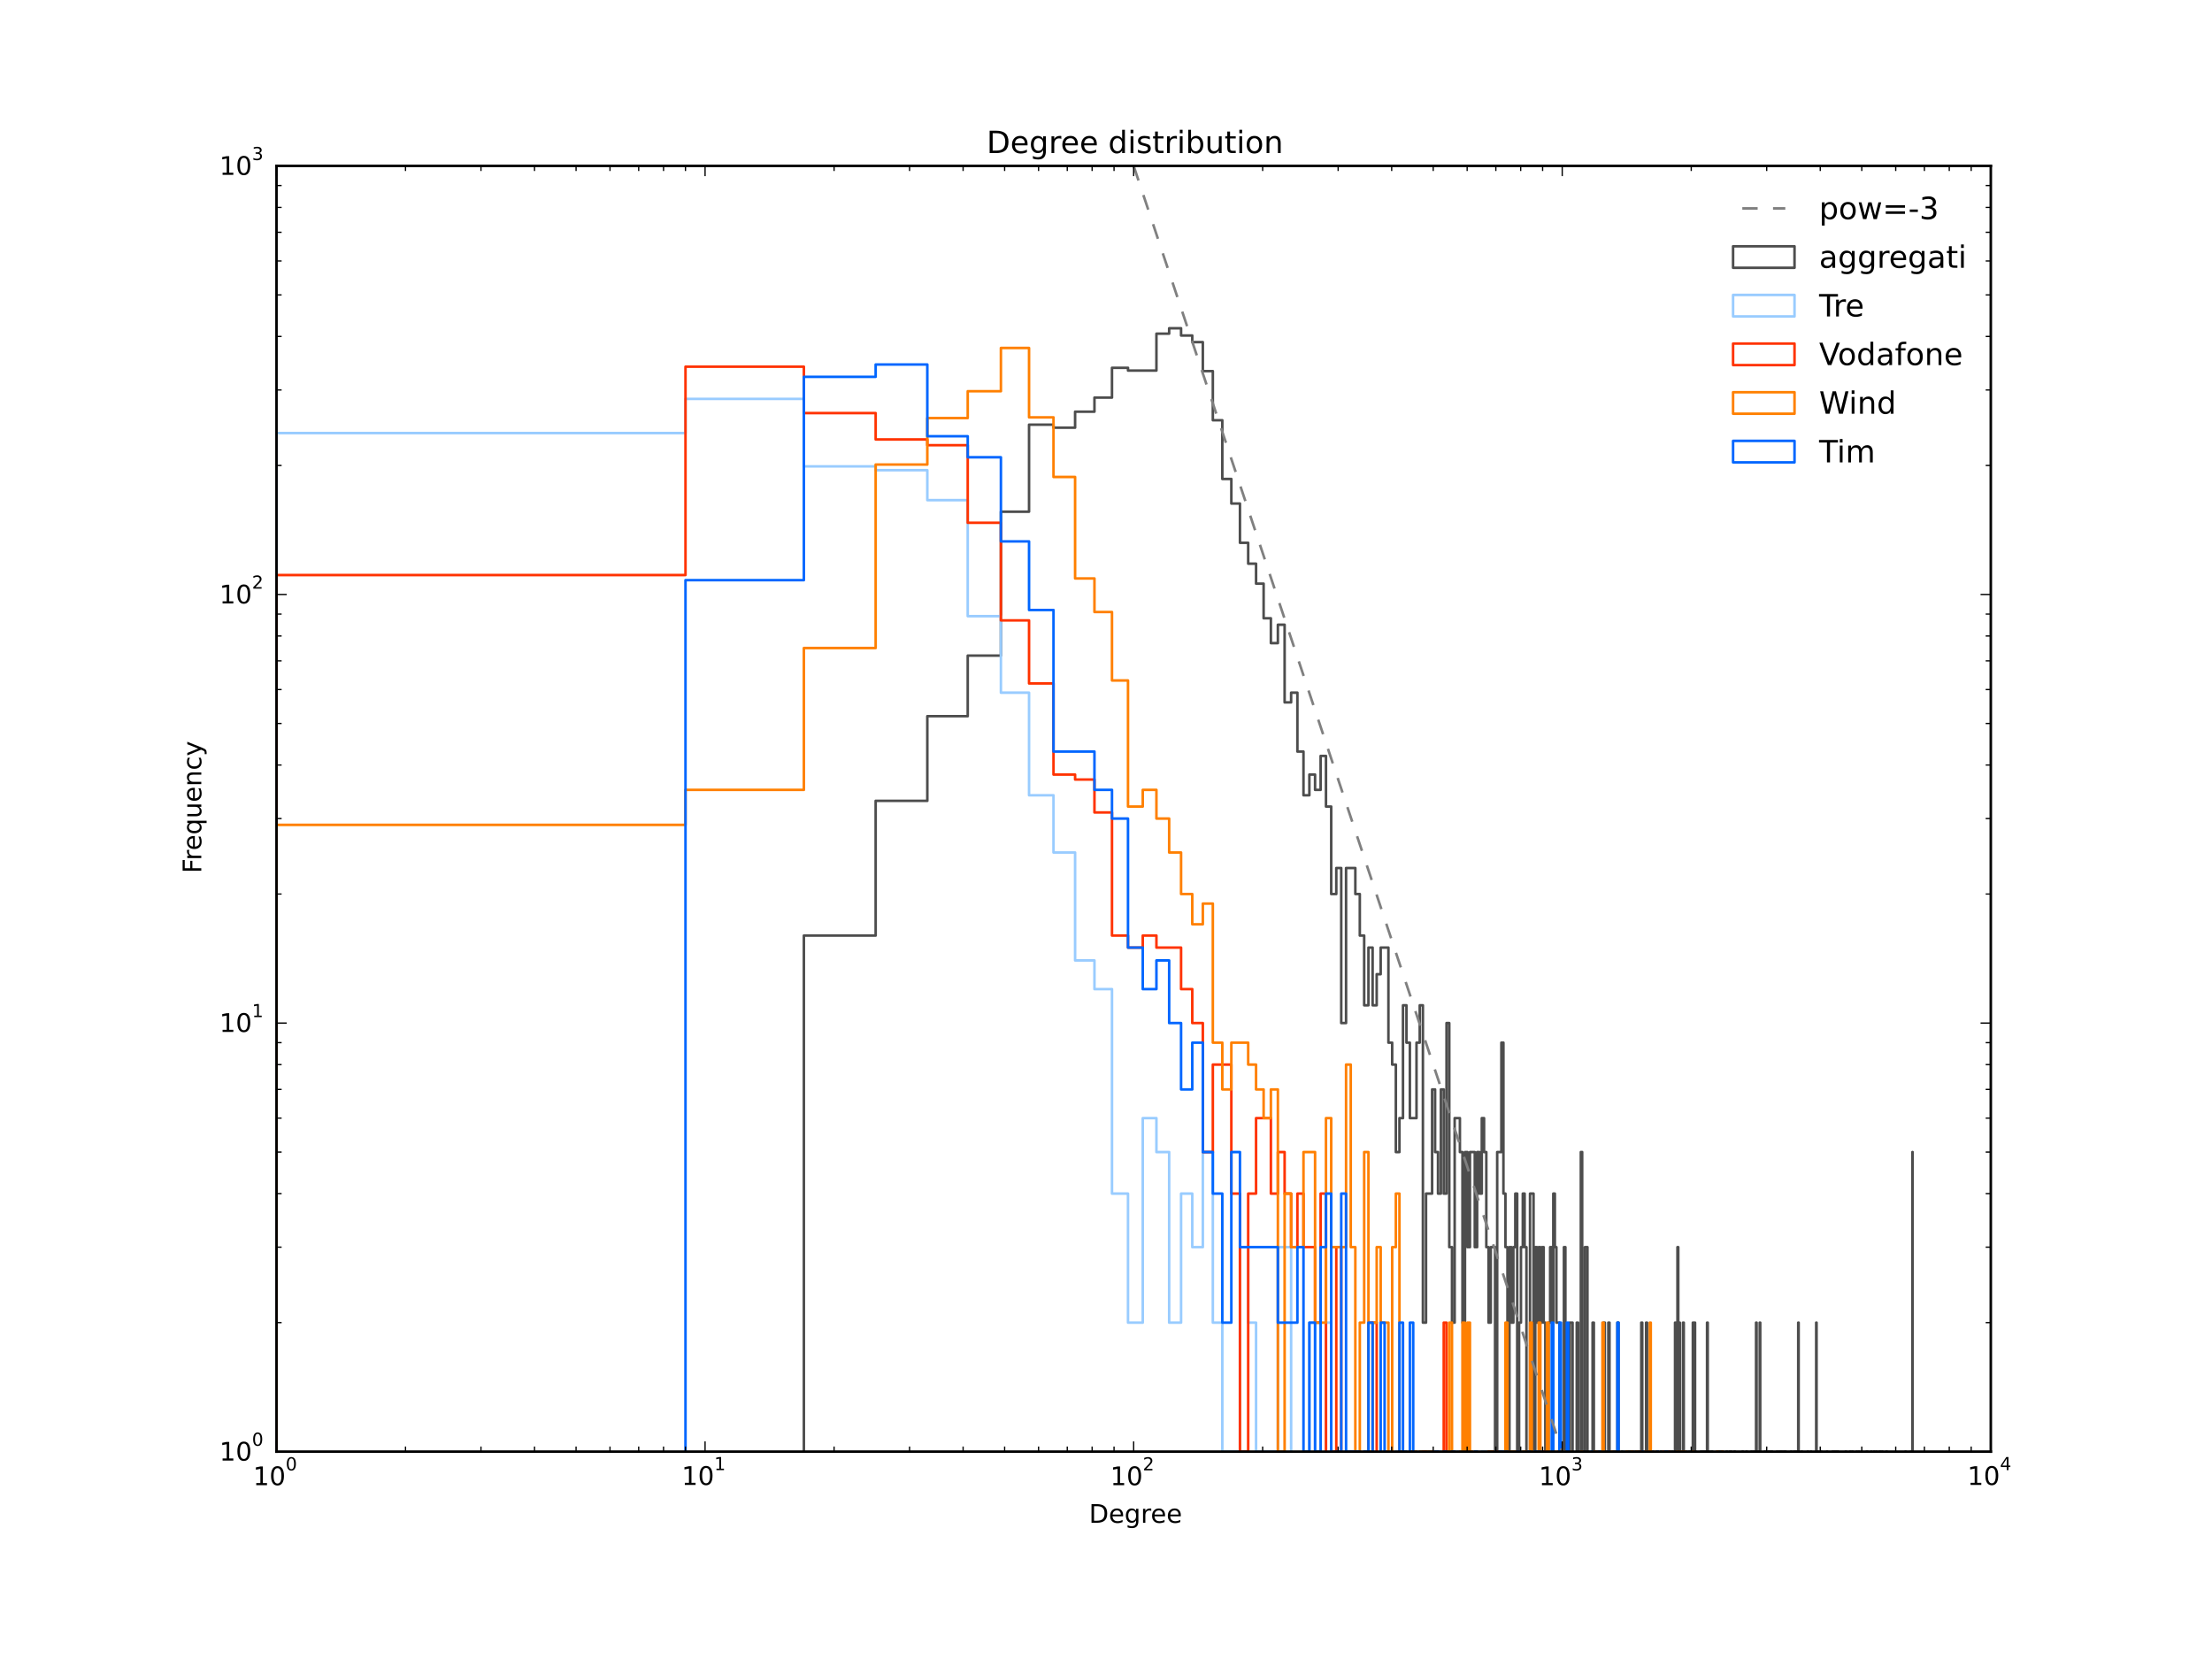 <?xml version="1.0" encoding="utf-8" standalone="no"?>
<!DOCTYPE svg PUBLIC "-//W3C//DTD SVG 1.1//EN"
  "http://www.w3.org/Graphics/SVG/1.1/DTD/svg11.dtd">
<!-- Created with matplotlib (http://matplotlib.org/) -->
<svg height="648pt" version="1.1" viewBox="0 0 864 648" width="864pt" xmlns="http://www.w3.org/2000/svg" xmlns:xlink="http://www.w3.org/1999/xlink">
 <defs>
  <style type="text/css">
*{stroke-linecap:butt;stroke-linejoin:round;}
  </style>
 </defs>
 <g id="figure_1">
  <g id="patch_1">
   <path d="
M0 648
L864 648
L864 0
L0 0
z
" style="fill:none;"/>
  </g>
  <g id="axes_1">
   <g id="patch_2">
    <path d="
M108 567
L777.6 567
L777.6 64.8
L108 64.8
z
" style="fill:none;"/>
   </g>
   <g id="patch_3">
    <path clip-path="url(#p82c8045bb0)" d="
M313.988 649
L313.988 365.43
L342.026 365.43
L342.026 312.801
L362.21 312.801
L362.21 279.741
L377.991 279.741
L377.991 256.083
L390.95 256.083
L390.95 199.871
L401.944 199.871
L401.944 165.876
L411.493 165.876
L411.493 167.054
L419.931 167.054
L419.931 160.802
L427.491 160.802
L427.491 155.298
L434.339 155.298
L434.339 143.659
L440.597 143.659
L440.597 144.743
L451.696 144.743
L451.696 130.333
L456.669 130.333
L456.669 128.215
L461.324 128.215
L461.324 131.053
L465.698 131.053
L465.698 133.63
L469.824 133.63
L469.824 144.961
L473.728 144.961
L473.728 164.145
L477.434 164.145
L477.434 187.084
L480.959 187.084
L480.959 196.68
L484.322 196.68
L484.322 212.016
L487.536 212.016
L487.536 220.167
L490.613 220.167
L490.613 227.964
L493.566 227.964
L493.566 241.494
L496.404 241.494
L496.404 251.201
L499.134 251.201
L499.134 244.015
L501.766 244.015
L501.766 274.353
L504.306 274.353
L504.306 270.559
L506.761 270.559
L506.761 293.557
L509.135 293.557
L509.135 310.63
L511.434 310.63
L511.434 302.544
L513.662 302.544
L513.662 308.523
L515.825 308.523
L515.825 295.268
L517.924 295.268
L517.924 315.038
L519.965 315.038
L519.965 349.208
L521.95 349.208
L521.95 339.047
L523.883 339.047
L523.883 399.6
L525.765 399.6
L525.765 339.047
L529.39 339.047
L529.39 349.208
L531.136 349.208
L531.136 365.43
L532.842 365.43
L532.842 392.671
L534.509 392.671
L534.509 370.122
L536.138 370.122
L536.138 392.671
L537.731 392.671
L537.731 380.526
L539.291 380.526
L539.291 370.122
L542.312 370.122
L542.312 407.26
L543.777 407.26
L543.777 415.823
L545.214 415.823
L545.214 449.992
L546.622 449.992
L546.622 436.737
L548.003 436.737
L548.003 392.671
L549.359 392.671
L549.359 407.26
L550.69 407.26
L550.69 436.737
L553.281 436.737
L553.281 407.26
L554.543 407.26
L554.543 392.671
L555.783 392.671
L555.783 516.608
L557.002 516.608
L557.002 466.215
L559.381 466.215
L559.381 425.531
L560.542 425.531
L560.542 449.992
L561.685 449.992
L561.685 466.215
L562.81 466.215
L562.81 425.531
L563.918 425.531
L563.918 466.215
L565.009 466.215
L565.009 399.6
L566.084 399.6
L566.084 487.13
L567.143 487.13
L567.143 516.608
L568.187 516.608
L568.187 436.737
L570.232 436.737
L570.232 449.992
L571.233 449.992
L571.233 516.608
L572.22 516.608
L572.22 449.992
L573.195 449.992
L573.195 487.13
L574.156 487.13
L574.156 449.992
L576.041 449.992
L576.041 487.13
L576.966 487.13
L576.966 449.992
L577.879 449.992
L577.879 466.215
L578.781 466.215
L578.781 436.737
L579.671 436.737
L579.671 449.992
L580.551 449.992
L580.551 487.13
L581.421 487.13
L581.421 516.608
L582.28 516.608
L582.28 487.13
L583.968 487.13
L583.968 567
L584.798 567
L584.798 449.992
L586.429 449.992
L586.429 407.26
L587.232 407.26
L587.232 466.215
L588.025 466.215
L588.025 487.13
L588.81 487.13
L588.81 649
M589.587 649
L589.587 487.13
L590.355 487.13
L590.355 516.608
L591.115 516.608
L591.115 487.13
L591.868 487.13
L591.868 466.215
L592.612 466.215
L592.612 567
L593.349 567
L593.349 516.608
L594.079 516.608
L594.079 487.13
L594.802 487.13
L594.802 466.215
L595.517 466.215
L595.517 487.13
L596.225 487.13
L596.225 567
L597.622 567
L597.622 466.215
L598.992 466.215
L598.992 567
L599.668 567
L599.668 487.13
L600.337 487.13
L600.337 516.608
L601 516.608
L601 487.13
L601.657 487.13
L601.657 516.608
L602.309 516.608
L602.309 487.13
L602.954 487.13
L602.954 516.608
L603.594 516.608
L603.594 649
M604.857 649
L604.857 516.608
L605.48 516.608
L605.48 487.13
L606.098 487.13
L606.098 516.608
L606.711 516.608
L606.711 466.215
L607.319 466.215
L607.319 487.13
L607.922 487.13
L607.922 516.608
L609.112 516.608
L609.112 567
L610.862 567
L610.862 487.13
L611.437 487.13
L611.437 649
M612.006 649
L612.006 567
L612.571 567
L612.571 649
M613.132 649
L613.132 516.608
L614.241 516.608
L614.241 649
M615.873 649
L615.873 516.608
L616.41 516.608
L616.41 649
M617.47 649
L617.47 449.992
L617.994 449.992
L617.994 567
L618.515 567
L618.515 649
M619.032 649
L619.032 487.13
L620.055 487.13
L620.055 567
L621.064 567
L621.064 649
M621.563 649
L621.563 567
L622.059 567
L622.059 516.608
L622.552 516.608
L622.552 567
L623.527 567
L623.527 649
M624.009 649
L624.009 567
L624.489 567
L624.489 649
M624.965 649
L624.965 567
L625.438 567
L625.438 649
M626.376 649
L626.376 516.608
L626.84 516.608
L626.84 567
L627.301 567
L627.301 649
M627.759 649
L627.759 567
L628.215 567
L628.215 516.608
L628.667 516.608
L628.667 649
M630.009 649
L630.009 567
L630.889 567
L630.889 649
M631.325 649
L631.325 567
L631.759 567
L631.759 516.608
L632.19 516.608
L632.19 649
M633.469 649
L633.469 567
L634.308 567
L634.308 649
M635.55 649
L635.55 567
L636.367 567
L636.367 649
M636.771 649
L636.771 567
L637.174 567
L637.174 649
M637.574 649
L637.574 567
L637.972 567
L637.972 649
M638.762 649
L638.762 567
L639.154 567
L639.154 649
M639.543 649
L639.543 567
L640.699 567
L640.699 649
M641.081 649
L641.081 516.608
L641.46 516.608
L641.46 649
M642.587 649
L642.587 567
L642.958 567
L642.958 516.608
L643.328 516.608
L643.328 649
M643.696 649
L643.696 567
L644.426 567
L644.426 649
M645.508 649
L645.508 567
L645.865 567
L645.865 649
M646.926 649
L646.926 567
L647.624 567
L647.624 649
M648.66 649
L648.66 567
L649.002 567
L649.002 649
M650.688 649
L650.688 567
L651.351 567
L651.351 649
M652.009 649
L652.009 567
L652.335 567
L652.335 649
M652.984 649
L652.984 567
L653.306 567
L653.306 649
M654.264 649
L654.264 516.608
L654.581 516.608
L654.581 649
M655.21 649
L655.21 487.13
L655.523 487.13
L655.523 567
L655.834 567
L655.834 516.608
L656.144 516.608
L656.144 567
L656.452 567
L656.452 649
M657.065 649
L657.065 567
L657.37 567
L657.37 516.608
L657.674 516.608
L657.674 649
M657.976 649
L657.976 567
L658.875 567
L658.875 649
M659.763 649
L659.763 567
L660.056 567
L660.056 649
M661.219 649
L661.219 516.608
L661.507 516.608
L661.507 649
M661.793 649
L661.793 516.608
L662.079 516.608
L662.079 567
L662.363 567
L662.363 649
M664.323 649
L664.323 567
L664.874 567
L664.874 649
M665.148 649
L665.148 567
L665.692 567
L665.692 649
M666.232 649
L666.232 567
L666.501 567
L666.501 649
M666.769 649
L666.769 516.608
L667.035 516.608
L667.035 649
M667.301 649
L667.301 567
L667.566 567
L667.566 649
M668.354 649
L668.354 567
L668.875 567
L668.875 649
M670.669 649
L670.669 567
L670.922 567
L670.922 649
M671.425 649
L671.425 567
L671.675 567
L671.675 649
M672.173 649
L672.173 567
L672.421 567
L672.421 649
M672.667 649
L672.667 567
L672.913 567
L672.913 649
M674.372 649
L674.372 567
L674.612 567
L674.612 649
M675.565 649
L675.565 567
L675.801 567
L675.801 649
M676.037 649
L676.037 567
L676.272 567
L676.272 649
M677.434 649
L677.434 567
L677.665 567
L677.665 649
M680.595 649
L680.595 567
L680.815 567
L680.815 649
M682.125 649
L682.125 567
L682.341 567
L682.341 649
M684.046 649
L684.046 567
L684.256 567
L684.256 649
M684.883 649
L684.883 567
L685.091 567
L685.091 649
M685.505 649
L685.505 567
L685.712 567
L685.712 649
M685.917 649
L685.917 516.608
L686.122 516.608
L686.122 649
M686.936 649
L686.936 567
L687.139 567
L687.139 649
M687.34 649
L687.34 516.608
L687.541 516.608
L687.541 649
M689.326 649
L689.326 567
L689.522 567
L689.522 649
M690.684 649
L690.684 567
L690.877 567
L690.877 649
M691.068 649
L691.068 567
L691.259 567
L691.259 649
M691.829 649
L691.829 567
L692.207 567
L692.207 649
M694.065 649
L694.065 567
L694.249 567
L694.249 649
M694.977 649
L694.977 567
L695.158 567
L695.158 649
M695.519 649
L695.519 567
L695.699 567
L695.699 649
M695.878 649
L695.878 567
L696.057 567
L696.057 649
M696.768 649
L696.768 567
L696.944 567
L696.944 649
M697.296 649
L697.296 567
L697.471 567
L697.471 649
M699.543 649
L699.543 567
L699.713 567
L699.713 649
M700.725 649
L700.725 567
L700.892 567
L700.892 649
M701.392 649
L701.392 567
L701.558 567
L701.558 649
M702.053 649
L702.053 567
L702.217 567
L702.217 649
M702.381 649
L702.381 516.608
L702.544 516.608
L702.544 649
M703.679 649
L703.679 567
L703.839 567
L703.839 649
M706.051 649
L706.051 567
L706.207 567
L706.207 649
M707.286 649
L707.286 567
L707.439 567
L707.439 649
M709.248 649
L709.248 567
L709.397 567
L709.397 516.608
L709.546 516.608
L709.546 649
M709.842 649
L709.842 567
L710.137 567
L710.137 649
M711.304 649
L711.304 567
L711.449 567
L711.449 649
M713.585 649
L713.585 567
L713.725 567
L713.725 649
M715.796 649
L715.796 567
L715.932 567
L715.932 649
M716.338 649
L716.338 567
L716.877 567
L716.877 649
M717.278 649
L717.278 567
L717.411 567
L717.411 649
M717.809 649
L717.809 567
L717.942 567
L717.942 649
M720.919 649
L720.919 567
L721.046 567
L721.046 649
M722.674 649
L722.674 567
L722.921 567
L722.921 649
M723.535 649
L723.535 567
L723.658 567
L723.658 649
M725.229 649
L725.229 567
L725.348 567
L725.348 649
M726.061 649
L726.061 567
L726.179 567
L726.179 649
M727.117 649
L727.117 567
L727.233 567
L727.233 649
M729.071 649
L729.071 567
L729.41 567
L729.41 649
M730.863 649
L730.863 567
L730.863 567
L730.863 567
L730.973 567
L730.973 649
M731.961 649
L731.961 567
L731.961 567
L731.961 567
L732.178 567
L732.178 649
M732.935 649
L732.935 567
L732.935 567
L732.935 567
L733.042 567
L733.042 649
M734.108 649
L734.108 567
L734.108 567
L734.108 567
L734.214 567
L734.214 649
M734.319 649
L734.319 567
L734.319 567
L734.319 567
L734.53 567
L734.53 649
M735.159 649
L735.159 567
L735.159 567
L735.159 567
L735.263 567
L735.263 649
M736.808 649
L736.808 567
L736.808 567
L736.808 567
L737.012 567
L737.012 649
M744.263 649
L744.263 567
L744.263 567
L744.263 567
L744.355 567
L744.355 649
M746.349 649
L746.349 567
L746.349 567
L746.349 567
L746.438 567
L746.438 649
M746.972 649
L746.972 449.992
L746.972 449.992
L746.972 449.992
L747.06 449.992
L747.06 649
L747.06 649" style="fill:none;stroke:#4d4d4d;stroke-linejoin:miter;"/>
   </g>
   <g id="patch_4">
    <path clip-path="url(#p82c8045bb0)" d="
M108 649
L108 169.161
L267.75 169.161
L267.75 155.804
L313.988 155.804
L313.988 182.172
L342.026 182.172
L342.026 183.648
L362.21 183.648
L362.21 195.354
L377.991 195.354
L377.991 240.672
L390.95 240.672
L390.95 270.559
L401.944 270.559
L401.944 310.63
L411.493 310.63
L411.493 332.985
L419.931 332.985
L419.931 375.138
L427.491 375.138
L427.491 386.345
L434.339 386.345
L434.339 466.215
L440.597 466.215
L440.597 516.608
L446.358 516.608
L446.358 436.737
L451.696 436.737
L451.696 449.992
L456.669 449.992
L456.669 516.608
L461.324 516.608
L461.324 466.215
L465.698 466.215
L465.698 487.13
L469.824 487.13
L469.824 449.992
L473.728 449.992
L473.728 516.608
L477.434 516.608
L477.434 567
L484.322 567
L484.322 487.13
L487.536 487.13
L487.536 516.608
L490.613 516.608
L490.613 567
L499.134 567
L499.134 487.13
L504.306 487.13
L504.306 649
M509.135 649
L509.135 567
L511.434 567
L511.434 516.608
L513.662 516.608
L513.662 567
L515.825 567
L515.825 649
M517.924 649
L517.924 516.608
L519.965 516.608
L519.965 567
L521.95 567
L521.95 649
M523.883 649
L523.883 567
L529.39 567
L529.39 649
M532.842 649
L532.842 567
L534.509 567
L534.509 649
M536.138 649
L536.138 567
L537.731 567
L537.731 649
M539.291 649
L539.291 567
L540.817 567
L540.817 649
M542.312 649
L542.312 567
L543.777 567
L543.777 649
M545.214 649
L545.214 567
L546.622 567
L546.622 649
M558.201 649
L558.201 567
L559.381 567
L559.381 649
M561.685 649
L561.685 567
L562.81 567
L562.81 649
M565.009 649
L565.009 567
L566.084 567
L566.084 649
M569.217 649
L569.217 567
L570.232 567
L570.232 649
M578.781 649
L578.781 567
L580.551 567
L580.551 649
M583.968 649
L583.968 567
L585.618 567
L585.618 649
M598.31 649
L598.31 567
L598.992 567
L598.992 649
M603.594 649
L603.594 567
L604.857 567
L604.857 649
M610.862 649
L610.862 567
L611.437 567
L611.437 649
M621.064 649
L621.064 567
L621.563 567
L621.563 649
M634.308 649
L634.308 567
L634.725 567
L634.725 649
L634.725 649" style="fill:none;stroke:#99ccff;stroke-linejoin:miter;"/>
   </g>
   <g id="patch_5">
    <path clip-path="url(#p82c8045bb0)" d="
M108 649
L108 224.613
L267.75 224.613
L267.75 143.23
L313.988 143.23
L313.988 161.349
L342.026 161.349
L342.026 171.647
L362.21 171.647
L362.21 173.894
L377.991 173.894
L377.991 204.191
L390.95 204.191
L390.95 242.324
L401.944 242.324
L401.944 266.954
L411.493 266.954
L411.493 302.544
L419.931 302.544
L419.931 304.483
L427.491 304.483
L427.491 317.346
L434.339 317.346
L434.339 365.43
L440.597 365.43
L440.597 370.122
L446.358 370.122
L446.358 365.43
L451.696 365.43
L451.696 370.122
L461.324 370.122
L461.324 386.345
L465.698 386.345
L465.698 399.6
L469.824 399.6
L469.824 449.992
L473.728 449.992
L473.728 415.823
L480.959 415.823
L480.959 466.215
L484.322 466.215
L484.322 567
L487.536 567
L487.536 466.215
L490.613 466.215
L490.613 436.737
L496.404 436.737
L496.404 466.215
L499.134 466.215
L499.134 449.992
L501.766 449.992
L501.766 466.215
L504.306 466.215
L504.306 487.13
L506.761 487.13
L506.761 466.215
L509.135 466.215
L509.135 487.13
L513.662 487.13
L513.662 516.608
L515.825 516.608
L515.825 466.215
L517.924 466.215
L517.924 649
M519.965 649
L519.965 567
L521.95 567
L521.95 487.13
L523.883 487.13
L523.883 649
M527.6 649
L527.6 567
L531.136 567
L531.136 649
M534.509 649
L534.509 516.608
L537.731 516.608
L537.731 649
M540.817 649
L540.817 567
L542.312 567
L542.312 649
M550.69 649
L550.69 567
L551.997 567
L551.997 649
M555.783 649
L555.783 567
L557.002 567
L557.002 649
M563.918 649
L563.918 516.608
L565.009 516.608
L565.009 649
M566.084 649
L566.084 567
L567.143 567
L567.143 649
M581.421 649
L581.421 567
L583.129 567
L583.129 649
M584.798 649
L584.798 567
L586.429 567
L586.429 649
M592.612 649
L592.612 567
L593.349 567
L593.349 649
M600.337 649
L600.337 567
L601 567
L601 649
M602.954 649
L602.954 567
L603.594 567
L603.594 649
M608.519 649
L608.519 567
L609.112 567
L609.112 649
M640.699 649
L640.699 567
L641.081 567
L641.081 649
M649.681 649
L649.681 567
L650.018 567
L650.018 649
M651.681 649
L651.681 567
L652.009 567
L652.009 649
L652.009 649" style="fill:none;stroke:#ff3300;stroke-linejoin:miter;"/>
   </g>
   <g id="patch_6">
    <path clip-path="url(#p82c8045bb0)" d="
M108 649
L108 322.195
L267.75 322.195
L267.75 308.523
L313.988 308.523
L313.988 253.115
L342.026 253.115
L342.026 181.445
L362.21 181.445
L362.21 163.295
L377.991 163.295
L377.991 152.816
L390.95 152.816
L390.95 135.914
L401.944 135.914
L401.944 163.014
L411.493 163.014
L411.493 186.306
L419.931 186.306
L419.931 225.935
L427.491 225.935
L427.491 239.056
L434.339 239.056
L434.339 265.79
L440.597 265.79
L440.597 315.038
L446.358 315.038
L446.358 308.523
L451.696 308.523
L451.696 319.73
L456.669 319.73
L456.669 332.985
L461.324 332.985
L461.324 349.208
L465.698 349.208
L465.698 361.023
L469.824 361.023
L469.824 352.937
L473.728 352.937
L473.728 407.26
L477.434 407.26
L477.434 425.531
L480.959 425.531
L480.959 407.26
L487.536 407.26
L487.536 415.823
L490.613 415.823
L490.613 425.531
L493.566 425.531
L493.566 436.737
L496.404 436.737
L496.404 425.531
L499.134 425.531
L499.134 567
L501.766 567
L501.766 466.215
L504.306 466.215
L504.306 487.13
L509.135 487.13
L509.135 449.992
L513.662 449.992
L513.662 516.608
L517.924 516.608
L517.924 436.737
L519.965 436.737
L519.965 487.13
L525.765 487.13
L525.765 415.823
L527.6 415.823
L527.6 487.13
L529.39 487.13
L529.39 567
L531.136 567
L531.136 516.608
L532.842 516.608
L532.842 449.992
L534.509 449.992
L534.509 567
L536.138 567
L536.138 516.608
L537.731 516.608
L537.731 487.13
L539.291 487.13
L539.291 516.608
L542.312 516.608
L542.312 649
M543.777 649
L543.777 487.13
L545.214 487.13
L545.214 466.215
L546.622 466.215
L546.622 567
L548.003 567
L548.003 649
M550.69 649
L550.69 567
L553.281 567
L553.281 649
M554.543 649
L554.543 567
L555.783 567
L555.783 649
M557.002 649
L557.002 567
L559.381 567
L559.381 649
M563.918 649
L563.918 567
L566.084 567
L566.084 516.608
L567.143 516.608
L567.143 567
L568.187 567
L568.187 649
M570.232 649
L570.232 567
L571.233 567
L571.233 516.608
L572.22 516.608
L572.22 567
L573.195 567
L573.195 516.608
L574.156 516.608
L574.156 567
L575.105 567
L575.105 649
M581.421 649
L581.421 567
L583.129 567
L583.129 649
M585.618 649
L585.618 567
L586.429 567
L586.429 649
M587.232 649
L587.232 567
L588.025 567
L588.025 516.608
L588.81 516.608
L588.81 649
M589.587 649
L589.587 567
L591.868 567
L591.868 649
M594.802 649
L594.802 567
L595.517 567
L595.517 649
M596.225 649
L596.225 567
L596.927 567
L596.927 649
M597.622 649
L597.622 516.608
L598.31 516.608
L598.31 649
M601 649
L601 516.608
L601.657 516.608
L601.657 649
M604.228 649
L604.228 516.608
L604.857 516.608
L604.857 649
M606.711 649
L606.711 567
L607.319 567
L607.319 649
M608.519 649
L608.519 567
L609.112 567
L609.112 649
M609.7 649
L609.7 567
L610.284 567
L610.284 649
M611.437 649
L611.437 567
L612.571 567
L612.571 649
M613.132 649
L613.132 567
L613.689 567
L613.689 649
M617.47 649
L617.47 567
L617.994 567
L617.994 649
M622.059 649
L622.059 567
L623.041 567
L623.041 649
M624.009 649
L624.009 567
L624.489 567
L624.489 649
M625.908 649
L625.908 516.608
L626.376 516.608
L626.376 649
M629.117 649
L629.117 567
L629.564 567
L629.564 649
M631.759 649
L631.759 567
L632.19 567
L632.19 649
M635.139 649
L635.139 567
L635.55 567
L635.55 649
M637.174 649
L637.174 567
L637.574 567
L637.574 649
M639.154 649
L639.154 567
L639.543 567
L639.543 649
M642.587 649
L642.587 567
L643.328 567
L643.328 649
M644.062 649
L644.062 567
L644.426 567
L644.426 516.608
L644.789 516.608
L644.789 649
M646.926 649
L646.926 567
L647.276 567
L647.276 649
M650.354 649
L650.354 567
L650.688 567
L650.688 649
M651.02 649
L651.02 567
L651.351 567
L651.351 649
M654.896 649
L654.896 567
L655.21 567
L655.21 649
M656.144 649
L656.144 567
L656.452 567
L656.452 649
M657.065 649
L657.065 567
L657.37 567
L657.37 649
M657.976 649
L657.976 567
L658.277 567
L658.277 649
M661.219 649
L661.219 567
L661.507 567
L661.507 649
M670.669 649
L670.669 567
L670.922 567
L670.922 649
M672.667 649
L672.667 567
L672.913 567
L672.913 649
L672.913 649" style="fill:none;stroke:#ff8000;stroke-linejoin:miter;"/>
   </g>
   <g id="patch_7">
    <path clip-path="url(#p82c8045bb0)" d="
M267.75 649
L267.75 226.605
L313.988 226.605
L313.988 147.185
L342.026 147.185
L342.026 142.38
L362.21 142.38
L362.21 170.393
L377.991 170.393
L377.991 178.608
L390.95 178.608
L390.95 211.467
L401.944 211.467
L401.944 238.262
L411.493 238.262
L411.493 293.557
L427.491 293.557
L427.491 308.523
L434.339 308.523
L434.339 319.73
L440.597 319.73
L440.597 370.122
L446.358 370.122
L446.358 386.345
L451.696 386.345
L451.696 375.138
L456.669 375.138
L456.669 399.6
L461.324 399.6
L461.324 425.531
L465.698 425.531
L465.698 407.26
L469.824 407.26
L469.824 449.992
L473.728 449.992
L473.728 466.215
L477.434 466.215
L477.434 516.608
L480.959 516.608
L480.959 449.992
L484.322 449.992
L484.322 487.13
L499.134 487.13
L499.134 516.608
L506.761 516.608
L506.761 487.13
L509.135 487.13
L509.135 567
L511.434 567
L511.434 516.608
L513.662 516.608
L513.662 567
L515.825 567
L515.825 487.13
L517.924 487.13
L517.924 466.215
L519.965 466.215
L519.965 649
M521.95 649
L521.95 567
L523.883 567
L523.883 466.215
L525.765 466.215
L525.765 567
L531.136 567
L531.136 649
M532.842 649
L532.842 567
L534.509 567
L534.509 516.608
L536.138 516.608
L536.138 649
M539.291 649
L539.291 516.608
L540.817 516.608
L540.817 649
M546.622 649
L546.622 516.608
L548.003 516.608
L548.003 567
L549.359 567
L549.359 649
M550.69 649
L550.69 516.608
L551.997 516.608
L551.997 649
M560.542 649
L560.542 567
L561.685 567
L561.685 649
M563.918 649
L563.918 567
L565.009 567
L565.009 649
M567.143 649
L567.143 567
L568.187 567
L568.187 649
M576.041 649
L576.041 567
L576.966 567
L576.966 649
M585.618 649
L585.618 567
L587.232 567
L587.232 649
M588.025 649
L588.025 567
L588.81 567
L588.81 649
M592.612 649
L592.612 567
L593.349 567
L593.349 649
M596.927 649
L596.927 567
L597.622 567
L597.622 649
M599.668 649
L599.668 567
L600.337 567
L600.337 649
M601 649
L601 567
L601.657 567
L601.657 649
M606.098 649
L606.098 516.608
L606.711 516.608
L606.711 649
M609.112 649
L609.112 516.608
L609.7 516.608
L609.7 649
M612.006 649
L612.006 516.608
L612.571 516.608
L612.571 567
L613.132 567
L613.132 649
M621.563 649
L621.563 567
L622.059 567
L622.059 649
M624.489 649
L624.489 567
L624.965 567
L624.965 649
M628.215 649
L628.215 567
L628.667 567
L628.667 649
M631.759 649
L631.759 516.608
L632.19 516.608
L632.19 649
M641.46 649
L641.46 567
L641.838 567
L641.838 649
M647.276 649
L647.276 567
L647.624 567
L647.624 649
M650.354 649
L650.354 567
L650.688 567
L650.688 649
M651.02 649
L651.02 567
L651.351 567
L651.351 649
L651.351 649" style="fill:none;stroke:#0066ff;stroke-linejoin:miter;"/>
   </g>
   <g id="line2d_1">
    <path clip-path="url(#p82c8045bb0)" d="
M442.8 64.8
L610.2 567" style="fill:none;stroke:#808080;stroke-dasharray:6,6;stroke-dashoffset:0.0;"/>
   </g>
   <g id="patch_8">
    <path d="
M108 64.8
L777.6 64.8" style="fill:none;stroke:#000000;stroke-linecap:square;stroke-linejoin:miter;"/>
   </g>
   <g id="patch_9">
    <path d="
M777.6 567
L777.6 64.8" style="fill:none;stroke:#000000;stroke-linecap:square;stroke-linejoin:miter;"/>
   </g>
   <g id="patch_10">
    <path d="
M108 567
L777.6 567" style="fill:none;stroke:#000000;stroke-linecap:square;stroke-linejoin:miter;"/>
   </g>
   <g id="patch_11">
    <path d="
M108 567
L108 64.8" style="fill:none;stroke:#000000;stroke-linecap:square;stroke-linejoin:miter;"/>
   </g>
   <g id="matplotlib.axis_1">
    <g id="xtick_1">
     <g id="line2d_2">
      <defs>
       <path d="
M0 0
L0 -4" id="m93b0483c22" style="stroke:#000000;stroke-width:0.5;"/>
      </defs>
      <g>
       <use style="stroke:#000000;stroke-width:0.5;" x="108.0" xlink:href="#m93b0483c22" y="567.0"/>
      </g>
     </g>
     <g id="line2d_3">
      <defs>
       <path d="
M0 0
L0 4" id="m741efc42ff" style="stroke:#000000;stroke-width:0.5;"/>
      </defs>
      <g>
       <use style="stroke:#000000;stroke-width:0.5;" x="108.0" xlink:href="#m741efc42ff" y="64.8"/>
      </g>
     </g>
     <g id="text_1">
      <!-- $\mathdefault{10^{0}}$ -->
      <defs>
       <path d="
M12.406 8.297
L28.516 8.297
L28.516 63.922
L10.984 60.406
L10.984 69.391
L28.422 72.906
L38.281 72.906
L38.281 8.297
L54.391 8.297
L54.391 0
L12.406 0
z
" id="DejaVuSans-31"/>
       <path d="
M31.781 66.406
Q24.172 66.406 20.328 58.906
Q16.5 51.422 16.5 36.375
Q16.5 21.391 20.328 13.891
Q24.172 6.391 31.781 6.391
Q39.453 6.391 43.281 13.891
Q47.125 21.391 47.125 36.375
Q47.125 51.422 43.281 58.906
Q39.453 66.406 31.781 66.406
M31.781 74.219
Q44.047 74.219 50.516 64.516
Q56.984 54.828 56.984 36.375
Q56.984 17.969 50.516 8.266
Q44.047 -1.422 31.781 -1.422
Q19.531 -1.422 13.062 8.266
Q6.594 17.969 6.594 36.375
Q6.594 54.828 13.062 64.516
Q19.531 74.219 31.781 74.219" id="DejaVuSans-30"/>
      </defs>
      <g transform="translate(98.85 580.12)scale(0.1 -0.1)">
       <use transform="translate(0.0 0.234)" xlink:href="#DejaVuSans-31"/>
       <use transform="translate(63.623 0.234)" xlink:href="#DejaVuSans-30"/>
       <use transform="translate(127.246 58.047)scale(0.7)" xlink:href="#DejaVuSans-30"/>
      </g>
     </g>
    </g>
    <g id="xtick_2">
     <g id="line2d_4">
      <g>
       <use style="stroke:#000000;stroke-width:0.5;" x="275.4" xlink:href="#m93b0483c22" y="567.0"/>
      </g>
     </g>
     <g id="line2d_5">
      <g>
       <use style="stroke:#000000;stroke-width:0.5;" x="275.4" xlink:href="#m741efc42ff" y="64.8"/>
      </g>
     </g>
     <g id="text_2">
      <!-- $\mathdefault{10^{1}}$ -->
      <g transform="translate(266.25 580.02)scale(0.1 -0.1)">
       <use transform="translate(0.0 0.153)" xlink:href="#DejaVuSans-31"/>
       <use transform="translate(63.623 0.153)" xlink:href="#DejaVuSans-30"/>
       <use transform="translate(127.246 57.966)scale(0.7)" xlink:href="#DejaVuSans-31"/>
      </g>
     </g>
    </g>
    <g id="xtick_3">
     <g id="line2d_6">
      <g>
       <use style="stroke:#000000;stroke-width:0.5;" x="442.8" xlink:href="#m93b0483c22" y="567.0"/>
      </g>
     </g>
     <g id="line2d_7">
      <g>
       <use style="stroke:#000000;stroke-width:0.5;" x="442.8" xlink:href="#m741efc42ff" y="64.8"/>
      </g>
     </g>
     <g id="text_3">
      <!-- $\mathdefault{10^{2}}$ -->
      <defs>
       <path d="
M19.188 8.297
L53.609 8.297
L53.609 0
L7.328 0
L7.328 8.297
Q12.938 14.109 22.625 23.891
Q32.328 33.688 34.812 36.531
Q39.547 41.844 41.422 45.531
Q43.312 49.219 43.312 52.781
Q43.312 58.594 39.234 62.25
Q35.156 65.922 28.609 65.922
Q23.969 65.922 18.812 64.312
Q13.672 62.703 7.812 59.422
L7.812 69.391
Q13.766 71.781 18.938 73
Q24.125 74.219 28.422 74.219
Q39.75 74.219 46.484 68.547
Q53.219 62.891 53.219 53.422
Q53.219 48.922 51.531 44.891
Q49.859 40.875 45.406 35.406
Q44.188 33.984 37.641 27.219
Q31.109 20.453 19.188 8.297" id="DejaVuSans-32"/>
      </defs>
      <g transform="translate(433.65 580.12)scale(0.1 -0.1)">
       <use transform="translate(0.0 0.234)" xlink:href="#DejaVuSans-31"/>
       <use transform="translate(63.623 0.234)" xlink:href="#DejaVuSans-30"/>
       <use transform="translate(127.246 58.047)scale(0.7)" xlink:href="#DejaVuSans-32"/>
      </g>
     </g>
    </g>
    <g id="xtick_4">
     <g id="line2d_8">
      <g>
       <use style="stroke:#000000;stroke-width:0.5;" x="610.2" xlink:href="#m93b0483c22" y="567.0"/>
      </g>
     </g>
     <g id="line2d_9">
      <g>
       <use style="stroke:#000000;stroke-width:0.5;" x="610.2" xlink:href="#m741efc42ff" y="64.8"/>
      </g>
     </g>
     <g id="text_4">
      <!-- $\mathdefault{10^{3}}$ -->
      <defs>
       <path d="
M40.578 39.312
Q47.656 37.797 51.625 33
Q55.609 28.219 55.609 21.188
Q55.609 10.406 48.188 4.484
Q40.766 -1.422 27.094 -1.422
Q22.516 -1.422 17.656 -0.516
Q12.797 0.391 7.625 2.203
L7.625 11.719
Q11.719 9.328 16.594 8.109
Q21.484 6.891 26.812 6.891
Q36.078 6.891 40.938 10.547
Q45.797 14.203 45.797 21.188
Q45.797 27.641 41.281 31.266
Q36.766 34.906 28.719 34.906
L20.219 34.906
L20.219 43.016
L29.109 43.016
Q36.375 43.016 40.234 45.922
Q44.094 48.828 44.094 54.297
Q44.094 59.906 40.109 62.906
Q36.141 65.922 28.719 65.922
Q24.656 65.922 20.016 65.031
Q15.375 64.156 9.812 62.312
L9.812 71.094
Q15.438 72.656 20.344 73.438
Q25.25 74.219 29.594 74.219
Q40.828 74.219 47.359 69.109
Q53.906 64.016 53.906 55.328
Q53.906 49.266 50.438 45.094
Q46.969 40.922 40.578 39.312" id="DejaVuSans-33"/>
      </defs>
      <g transform="translate(601.05 580.12)scale(0.1 -0.1)">
       <use transform="translate(0.0 0.234)" xlink:href="#DejaVuSans-31"/>
       <use transform="translate(63.623 0.234)" xlink:href="#DejaVuSans-30"/>
       <use transform="translate(127.246 58.047)scale(0.7)" xlink:href="#DejaVuSans-33"/>
      </g>
     </g>
    </g>
    <g id="xtick_5">
     <g id="line2d_10">
      <g>
       <use style="stroke:#000000;stroke-width:0.5;" x="777.6" xlink:href="#m93b0483c22" y="567.0"/>
      </g>
     </g>
     <g id="line2d_11">
      <g>
       <use style="stroke:#000000;stroke-width:0.5;" x="777.6" xlink:href="#m741efc42ff" y="64.8"/>
      </g>
     </g>
     <g id="text_5">
      <!-- $\mathdefault{10^{4}}$ -->
      <defs>
       <path d="
M37.797 64.312
L12.891 25.391
L37.797 25.391
z

M35.203 72.906
L47.609 72.906
L47.609 25.391
L58.016 25.391
L58.016 17.188
L47.609 17.188
L47.609 0
L37.797 0
L37.797 17.188
L4.891 17.188
L4.891 26.703
z
" id="DejaVuSans-34"/>
      </defs>
      <g transform="translate(768.45 580.02)scale(0.1 -0.1)">
       <use transform="translate(0.0 0.153)" xlink:href="#DejaVuSans-31"/>
       <use transform="translate(63.623 0.153)" xlink:href="#DejaVuSans-30"/>
       <use transform="translate(127.246 57.966)scale(0.7)" xlink:href="#DejaVuSans-34"/>
      </g>
     </g>
    </g>
    <g id="xtick_6">
     <g id="line2d_12">
      <defs>
       <path d="
M0 0
L0 -2" id="m177f7580d0" style="stroke:#000000;stroke-width:0.5;"/>
      </defs>
      <g>
       <use style="stroke:#000000;stroke-width:0.5;" x="158.392" xlink:href="#m177f7580d0" y="567.0"/>
      </g>
     </g>
     <g id="line2d_13">
      <defs>
       <path d="
M0 0
L0 2" id="m5284c7e2a0" style="stroke:#000000;stroke-width:0.5;"/>
      </defs>
      <g>
       <use style="stroke:#000000;stroke-width:0.5;" x="158.392" xlink:href="#m5284c7e2a0" y="64.8"/>
      </g>
     </g>
    </g>
    <g id="xtick_7">
     <g id="line2d_14">
      <g>
       <use style="stroke:#000000;stroke-width:0.5;" x="187.87" xlink:href="#m177f7580d0" y="567.0"/>
      </g>
     </g>
     <g id="line2d_15">
      <g>
       <use style="stroke:#000000;stroke-width:0.5;" x="187.87" xlink:href="#m5284c7e2a0" y="64.8"/>
      </g>
     </g>
    </g>
    <g id="xtick_8">
     <g id="line2d_16">
      <g>
       <use style="stroke:#000000;stroke-width:0.5;" x="208.785" xlink:href="#m177f7580d0" y="567.0"/>
      </g>
     </g>
     <g id="line2d_17">
      <g>
       <use style="stroke:#000000;stroke-width:0.5;" x="208.785" xlink:href="#m5284c7e2a0" y="64.8"/>
      </g>
     </g>
    </g>
    <g id="xtick_9">
     <g id="line2d_18">
      <g>
       <use style="stroke:#000000;stroke-width:0.5;" x="225.008" xlink:href="#m177f7580d0" y="567.0"/>
      </g>
     </g>
     <g id="line2d_19">
      <g>
       <use style="stroke:#000000;stroke-width:0.5;" x="225.008" xlink:href="#m5284c7e2a0" y="64.8"/>
      </g>
     </g>
    </g>
    <g id="xtick_10">
     <g id="line2d_20">
      <g>
       <use style="stroke:#000000;stroke-width:0.5;" x="238.263" xlink:href="#m177f7580d0" y="567.0"/>
      </g>
     </g>
     <g id="line2d_21">
      <g>
       <use style="stroke:#000000;stroke-width:0.5;" x="238.263" xlink:href="#m5284c7e2a0" y="64.8"/>
      </g>
     </g>
    </g>
    <g id="xtick_11">
     <g id="line2d_22">
      <g>
       <use style="stroke:#000000;stroke-width:0.5;" x="249.469" xlink:href="#m177f7580d0" y="567.0"/>
      </g>
     </g>
     <g id="line2d_23">
      <g>
       <use style="stroke:#000000;stroke-width:0.5;" x="249.469" xlink:href="#m5284c7e2a0" y="64.8"/>
      </g>
     </g>
    </g>
    <g id="xtick_12">
     <g id="line2d_24">
      <g>
       <use style="stroke:#000000;stroke-width:0.5;" x="259.177" xlink:href="#m177f7580d0" y="567.0"/>
      </g>
     </g>
     <g id="line2d_25">
      <g>
       <use style="stroke:#000000;stroke-width:0.5;" x="259.177" xlink:href="#m5284c7e2a0" y="64.8"/>
      </g>
     </g>
    </g>
    <g id="xtick_13">
     <g id="line2d_26">
      <g>
       <use style="stroke:#000000;stroke-width:0.5;" x="267.74" xlink:href="#m177f7580d0" y="567.0"/>
      </g>
     </g>
     <g id="line2d_27">
      <g>
       <use style="stroke:#000000;stroke-width:0.5;" x="267.74" xlink:href="#m5284c7e2a0" y="64.8"/>
      </g>
     </g>
    </g>
    <g id="xtick_14">
     <g id="line2d_28">
      <g>
       <use style="stroke:#000000;stroke-width:0.5;" x="325.792" xlink:href="#m177f7580d0" y="567.0"/>
      </g>
     </g>
     <g id="line2d_29">
      <g>
       <use style="stroke:#000000;stroke-width:0.5;" x="325.792" xlink:href="#m5284c7e2a0" y="64.8"/>
      </g>
     </g>
    </g>
    <g id="xtick_15">
     <g id="line2d_30">
      <g>
       <use style="stroke:#000000;stroke-width:0.5;" x="355.27" xlink:href="#m177f7580d0" y="567.0"/>
      </g>
     </g>
     <g id="line2d_31">
      <g>
       <use style="stroke:#000000;stroke-width:0.5;" x="355.27" xlink:href="#m5284c7e2a0" y="64.8"/>
      </g>
     </g>
    </g>
    <g id="xtick_16">
     <g id="line2d_32">
      <g>
       <use style="stroke:#000000;stroke-width:0.5;" x="376.185" xlink:href="#m177f7580d0" y="567.0"/>
      </g>
     </g>
     <g id="line2d_33">
      <g>
       <use style="stroke:#000000;stroke-width:0.5;" x="376.185" xlink:href="#m5284c7e2a0" y="64.8"/>
      </g>
     </g>
    </g>
    <g id="xtick_17">
     <g id="line2d_34">
      <g>
       <use style="stroke:#000000;stroke-width:0.5;" x="392.408" xlink:href="#m177f7580d0" y="567.0"/>
      </g>
     </g>
     <g id="line2d_35">
      <g>
       <use style="stroke:#000000;stroke-width:0.5;" x="392.408" xlink:href="#m5284c7e2a0" y="64.8"/>
      </g>
     </g>
    </g>
    <g id="xtick_18">
     <g id="line2d_36">
      <g>
       <use style="stroke:#000000;stroke-width:0.5;" x="405.663" xlink:href="#m177f7580d0" y="567.0"/>
      </g>
     </g>
     <g id="line2d_37">
      <g>
       <use style="stroke:#000000;stroke-width:0.5;" x="405.663" xlink:href="#m5284c7e2a0" y="64.8"/>
      </g>
     </g>
    </g>
    <g id="xtick_19">
     <g id="line2d_38">
      <g>
       <use style="stroke:#000000;stroke-width:0.5;" x="416.869" xlink:href="#m177f7580d0" y="567.0"/>
      </g>
     </g>
     <g id="line2d_39">
      <g>
       <use style="stroke:#000000;stroke-width:0.5;" x="416.869" xlink:href="#m5284c7e2a0" y="64.8"/>
      </g>
     </g>
    </g>
    <g id="xtick_20">
     <g id="line2d_40">
      <g>
       <use style="stroke:#000000;stroke-width:0.5;" x="426.577" xlink:href="#m177f7580d0" y="567.0"/>
      </g>
     </g>
     <g id="line2d_41">
      <g>
       <use style="stroke:#000000;stroke-width:0.5;" x="426.577" xlink:href="#m5284c7e2a0" y="64.8"/>
      </g>
     </g>
    </g>
    <g id="xtick_21">
     <g id="line2d_42">
      <g>
       <use style="stroke:#000000;stroke-width:0.5;" x="435.14" xlink:href="#m177f7580d0" y="567.0"/>
      </g>
     </g>
     <g id="line2d_43">
      <g>
       <use style="stroke:#000000;stroke-width:0.5;" x="435.14" xlink:href="#m5284c7e2a0" y="64.8"/>
      </g>
     </g>
    </g>
    <g id="xtick_22">
     <g id="line2d_44">
      <g>
       <use style="stroke:#000000;stroke-width:0.5;" x="493.192" xlink:href="#m177f7580d0" y="567.0"/>
      </g>
     </g>
     <g id="line2d_45">
      <g>
       <use style="stroke:#000000;stroke-width:0.5;" x="493.192" xlink:href="#m5284c7e2a0" y="64.8"/>
      </g>
     </g>
    </g>
    <g id="xtick_23">
     <g id="line2d_46">
      <g>
       <use style="stroke:#000000;stroke-width:0.5;" x="522.67" xlink:href="#m177f7580d0" y="567.0"/>
      </g>
     </g>
     <g id="line2d_47">
      <g>
       <use style="stroke:#000000;stroke-width:0.5;" x="522.67" xlink:href="#m5284c7e2a0" y="64.8"/>
      </g>
     </g>
    </g>
    <g id="xtick_24">
     <g id="line2d_48">
      <g>
       <use style="stroke:#000000;stroke-width:0.5;" x="543.585" xlink:href="#m177f7580d0" y="567.0"/>
      </g>
     </g>
     <g id="line2d_49">
      <g>
       <use style="stroke:#000000;stroke-width:0.5;" x="543.585" xlink:href="#m5284c7e2a0" y="64.8"/>
      </g>
     </g>
    </g>
    <g id="xtick_25">
     <g id="line2d_50">
      <g>
       <use style="stroke:#000000;stroke-width:0.5;" x="559.808" xlink:href="#m177f7580d0" y="567.0"/>
      </g>
     </g>
     <g id="line2d_51">
      <g>
       <use style="stroke:#000000;stroke-width:0.5;" x="559.808" xlink:href="#m5284c7e2a0" y="64.8"/>
      </g>
     </g>
    </g>
    <g id="xtick_26">
     <g id="line2d_52">
      <g>
       <use style="stroke:#000000;stroke-width:0.5;" x="573.063" xlink:href="#m177f7580d0" y="567.0"/>
      </g>
     </g>
     <g id="line2d_53">
      <g>
       <use style="stroke:#000000;stroke-width:0.5;" x="573.063" xlink:href="#m5284c7e2a0" y="64.8"/>
      </g>
     </g>
    </g>
    <g id="xtick_27">
     <g id="line2d_54">
      <g>
       <use style="stroke:#000000;stroke-width:0.5;" x="584.269" xlink:href="#m177f7580d0" y="567.0"/>
      </g>
     </g>
     <g id="line2d_55">
      <g>
       <use style="stroke:#000000;stroke-width:0.5;" x="584.269" xlink:href="#m5284c7e2a0" y="64.8"/>
      </g>
     </g>
    </g>
    <g id="xtick_28">
     <g id="line2d_56">
      <g>
       <use style="stroke:#000000;stroke-width:0.5;" x="593.977" xlink:href="#m177f7580d0" y="567.0"/>
      </g>
     </g>
     <g id="line2d_57">
      <g>
       <use style="stroke:#000000;stroke-width:0.5;" x="593.977" xlink:href="#m5284c7e2a0" y="64.8"/>
      </g>
     </g>
    </g>
    <g id="xtick_29">
     <g id="line2d_58">
      <g>
       <use style="stroke:#000000;stroke-width:0.5;" x="602.54" xlink:href="#m177f7580d0" y="567.0"/>
      </g>
     </g>
     <g id="line2d_59">
      <g>
       <use style="stroke:#000000;stroke-width:0.5;" x="602.54" xlink:href="#m5284c7e2a0" y="64.8"/>
      </g>
     </g>
    </g>
    <g id="xtick_30">
     <g id="line2d_60">
      <g>
       <use style="stroke:#000000;stroke-width:0.5;" x="660.592" xlink:href="#m177f7580d0" y="567.0"/>
      </g>
     </g>
     <g id="line2d_61">
      <g>
       <use style="stroke:#000000;stroke-width:0.5;" x="660.592" xlink:href="#m5284c7e2a0" y="64.8"/>
      </g>
     </g>
    </g>
    <g id="xtick_31">
     <g id="line2d_62">
      <g>
       <use style="stroke:#000000;stroke-width:0.5;" x="690.07" xlink:href="#m177f7580d0" y="567.0"/>
      </g>
     </g>
     <g id="line2d_63">
      <g>
       <use style="stroke:#000000;stroke-width:0.5;" x="690.07" xlink:href="#m5284c7e2a0" y="64.8"/>
      </g>
     </g>
    </g>
    <g id="xtick_32">
     <g id="line2d_64">
      <g>
       <use style="stroke:#000000;stroke-width:0.5;" x="710.985" xlink:href="#m177f7580d0" y="567.0"/>
      </g>
     </g>
     <g id="line2d_65">
      <g>
       <use style="stroke:#000000;stroke-width:0.5;" x="710.985" xlink:href="#m5284c7e2a0" y="64.8"/>
      </g>
     </g>
    </g>
    <g id="xtick_33">
     <g id="line2d_66">
      <g>
       <use style="stroke:#000000;stroke-width:0.5;" x="727.208" xlink:href="#m177f7580d0" y="567.0"/>
      </g>
     </g>
     <g id="line2d_67">
      <g>
       <use style="stroke:#000000;stroke-width:0.5;" x="727.208" xlink:href="#m5284c7e2a0" y="64.8"/>
      </g>
     </g>
    </g>
    <g id="xtick_34">
     <g id="line2d_68">
      <g>
       <use style="stroke:#000000;stroke-width:0.5;" x="740.463" xlink:href="#m177f7580d0" y="567.0"/>
      </g>
     </g>
     <g id="line2d_69">
      <g>
       <use style="stroke:#000000;stroke-width:0.5;" x="740.463" xlink:href="#m5284c7e2a0" y="64.8"/>
      </g>
     </g>
    </g>
    <g id="xtick_35">
     <g id="line2d_70">
      <g>
       <use style="stroke:#000000;stroke-width:0.5;" x="751.669" xlink:href="#m177f7580d0" y="567.0"/>
      </g>
     </g>
     <g id="line2d_71">
      <g>
       <use style="stroke:#000000;stroke-width:0.5;" x="751.669" xlink:href="#m5284c7e2a0" y="64.8"/>
      </g>
     </g>
    </g>
    <g id="xtick_36">
     <g id="line2d_72">
      <g>
       <use style="stroke:#000000;stroke-width:0.5;" x="761.377" xlink:href="#m177f7580d0" y="567.0"/>
      </g>
     </g>
     <g id="line2d_73">
      <g>
       <use style="stroke:#000000;stroke-width:0.5;" x="761.377" xlink:href="#m5284c7e2a0" y="64.8"/>
      </g>
     </g>
    </g>
    <g id="xtick_37">
     <g id="line2d_74">
      <g>
       <use style="stroke:#000000;stroke-width:0.5;" x="769.94" xlink:href="#m177f7580d0" y="567.0"/>
      </g>
     </g>
     <g id="line2d_75">
      <g>
       <use style="stroke:#000000;stroke-width:0.5;" x="769.94" xlink:href="#m5284c7e2a0" y="64.8"/>
      </g>
     </g>
    </g>
    <g id="text_6">
     <!-- Degree -->
     <defs>
      <path d="
M19.672 64.797
L19.672 8.109
L31.594 8.109
Q46.688 8.109 53.688 14.938
Q60.688 21.781 60.688 36.531
Q60.688 51.172 53.688 57.984
Q46.688 64.797 31.594 64.797
z

M9.812 72.906
L30.078 72.906
Q51.266 72.906 61.172 64.094
Q71.094 55.281 71.094 36.531
Q71.094 17.672 61.125 8.828
Q51.172 0 30.078 0
L9.812 0
z
" id="DejaVuSans-44"/>
      <path d="
M45.406 27.984
Q45.406 37.75 41.375 43.109
Q37.359 48.484 30.078 48.484
Q22.859 48.484 18.828 43.109
Q14.797 37.75 14.797 27.984
Q14.797 18.266 18.828 12.891
Q22.859 7.516 30.078 7.516
Q37.359 7.516 41.375 12.891
Q45.406 18.266 45.406 27.984
M54.391 6.781
Q54.391 -7.172 48.188 -13.984
Q42 -20.797 29.203 -20.797
Q24.469 -20.797 20.266 -20.094
Q16.062 -19.391 12.109 -17.922
L12.109 -9.188
Q16.062 -11.328 19.922 -12.344
Q23.781 -13.375 27.781 -13.375
Q36.625 -13.375 41.016 -8.766
Q45.406 -4.156 45.406 5.172
L45.406 9.625
Q42.625 4.781 38.281 2.391
Q33.938 0 27.875 0
Q17.828 0 11.672 7.656
Q5.516 15.328 5.516 27.984
Q5.516 40.672 11.672 48.328
Q17.828 56 27.875 56
Q33.938 56 38.281 53.609
Q42.625 51.219 45.406 46.391
L45.406 54.688
L54.391 54.688
z
" id="DejaVuSans-67"/>
      <path d="
M56.203 29.594
L56.203 25.203
L14.891 25.203
Q15.484 15.922 20.484 11.062
Q25.484 6.203 34.422 6.203
Q39.594 6.203 44.453 7.469
Q49.312 8.734 54.109 11.281
L54.109 2.781
Q49.266 0.734 44.188 -0.344
Q39.109 -1.422 33.891 -1.422
Q20.797 -1.422 13.156 6.188
Q5.516 13.812 5.516 26.812
Q5.516 40.234 12.766 48.109
Q20.016 56 32.328 56
Q43.359 56 49.781 48.891
Q56.203 41.797 56.203 29.594
M47.219 32.234
Q47.125 39.594 43.094 43.984
Q39.062 48.391 32.422 48.391
Q24.906 48.391 20.391 44.141
Q15.875 39.891 15.188 32.172
z
" id="DejaVuSans-65"/>
      <path d="
M41.109 46.297
Q39.594 47.172 37.812 47.578
Q36.031 48 33.891 48
Q26.266 48 22.188 43.047
Q18.109 38.094 18.109 28.812
L18.109 0
L9.078 0
L9.078 54.688
L18.109 54.688
L18.109 46.188
Q20.953 51.172 25.484 53.578
Q30.031 56 36.531 56
Q37.453 56 38.578 55.875
Q39.703 55.766 41.062 55.516
z
" id="DejaVuSans-72"/>
     </defs>
     <g transform="translate(425.36 594.798)scale(0.1 -0.1)">
      <use xlink:href="#DejaVuSans-44"/>
      <use x="77.002" xlink:href="#DejaVuSans-65"/>
      <use x="138.525" xlink:href="#DejaVuSans-67"/>
      <use x="202.002" xlink:href="#DejaVuSans-72"/>
      <use x="240.865" xlink:href="#DejaVuSans-65"/>
      <use x="302.389" xlink:href="#DejaVuSans-65"/>
     </g>
    </g>
   </g>
   <g id="matplotlib.axis_2">
    <g id="ytick_1">
     <g id="line2d_76">
      <defs>
       <path d="
M0 0
L4 0" id="m728421d6d4" style="stroke:#000000;stroke-width:0.5;"/>
      </defs>
      <g>
       <use style="stroke:#000000;stroke-width:0.5;" x="108.0" xlink:href="#m728421d6d4" y="567.0"/>
      </g>
     </g>
     <g id="line2d_77">
      <defs>
       <path d="
M0 0
L-4 0" id="mcb0005524f" style="stroke:#000000;stroke-width:0.5;"/>
      </defs>
      <g>
       <use style="stroke:#000000;stroke-width:0.5;" x="777.6" xlink:href="#mcb0005524f" y="567.0"/>
      </g>
     </g>
     <g id="text_7">
      <!-- $\mathdefault{10^{0}}$ -->
      <g transform="translate(85.7 570.52)scale(0.1 -0.1)">
       <use transform="translate(0.0 0.234)" xlink:href="#DejaVuSans-31"/>
       <use transform="translate(63.623 0.234)" xlink:href="#DejaVuSans-30"/>
       <use transform="translate(127.246 58.047)scale(0.7)" xlink:href="#DejaVuSans-30"/>
      </g>
     </g>
    </g>
    <g id="ytick_2">
     <g id="line2d_78">
      <g>
       <use style="stroke:#000000;stroke-width:0.5;" x="108.0" xlink:href="#m728421d6d4" y="399.6"/>
      </g>
     </g>
     <g id="line2d_79">
      <g>
       <use style="stroke:#000000;stroke-width:0.5;" x="777.6" xlink:href="#mcb0005524f" y="399.6"/>
      </g>
     </g>
     <g id="text_8">
      <!-- $\mathdefault{10^{1}}$ -->
      <g transform="translate(85.7 403.07)scale(0.1 -0.1)">
       <use transform="translate(0.0 0.153)" xlink:href="#DejaVuSans-31"/>
       <use transform="translate(63.623 0.153)" xlink:href="#DejaVuSans-30"/>
       <use transform="translate(127.246 57.966)scale(0.7)" xlink:href="#DejaVuSans-31"/>
      </g>
     </g>
    </g>
    <g id="ytick_3">
     <g id="line2d_80">
      <g>
       <use style="stroke:#000000;stroke-width:0.5;" x="108.0" xlink:href="#m728421d6d4" y="232.2"/>
      </g>
     </g>
     <g id="line2d_81">
      <g>
       <use style="stroke:#000000;stroke-width:0.5;" x="777.6" xlink:href="#mcb0005524f" y="232.2"/>
      </g>
     </g>
     <g id="text_9">
      <!-- $\mathdefault{10^{2}}$ -->
      <g transform="translate(85.7 235.72)scale(0.1 -0.1)">
       <use transform="translate(0.0 0.234)" xlink:href="#DejaVuSans-31"/>
       <use transform="translate(63.623 0.234)" xlink:href="#DejaVuSans-30"/>
       <use transform="translate(127.246 58.047)scale(0.7)" xlink:href="#DejaVuSans-32"/>
      </g>
     </g>
    </g>
    <g id="ytick_4">
     <g id="line2d_82">
      <g>
       <use style="stroke:#000000;stroke-width:0.5;" x="108.0" xlink:href="#m728421d6d4" y="64.8"/>
      </g>
     </g>
     <g id="line2d_83">
      <g>
       <use style="stroke:#000000;stroke-width:0.5;" x="777.6" xlink:href="#mcb0005524f" y="64.8"/>
      </g>
     </g>
     <g id="text_10">
      <!-- $\mathdefault{10^{3}}$ -->
      <g transform="translate(85.7 68.32)scale(0.1 -0.1)">
       <use transform="translate(0.0 0.234)" xlink:href="#DejaVuSans-31"/>
       <use transform="translate(63.623 0.234)" xlink:href="#DejaVuSans-30"/>
       <use transform="translate(127.246 58.047)scale(0.7)" xlink:href="#DejaVuSans-33"/>
      </g>
     </g>
    </g>
    <g id="ytick_5">
     <g id="line2d_84">
      <defs>
       <path d="
M0 0
L2 0" id="mf0c55a9a47" style="stroke:#000000;stroke-width:0.5;"/>
      </defs>
      <g>
       <use style="stroke:#000000;stroke-width:0.5;" x="108.0" xlink:href="#mf0c55a9a47" y="516.608"/>
      </g>
     </g>
     <g id="line2d_85">
      <defs>
       <path d="
M0 0
L-2 0" id="ma4f294b3af" style="stroke:#000000;stroke-width:0.5;"/>
      </defs>
      <g>
       <use style="stroke:#000000;stroke-width:0.5;" x="777.6" xlink:href="#ma4f294b3af" y="516.608"/>
      </g>
     </g>
    </g>
    <g id="ytick_6">
     <g id="line2d_86">
      <g>
       <use style="stroke:#000000;stroke-width:0.5;" x="108.0" xlink:href="#mf0c55a9a47" y="487.13"/>
      </g>
     </g>
     <g id="line2d_87">
      <g>
       <use style="stroke:#000000;stroke-width:0.5;" x="777.6" xlink:href="#ma4f294b3af" y="487.13"/>
      </g>
     </g>
    </g>
    <g id="ytick_7">
     <g id="line2d_88">
      <g>
       <use style="stroke:#000000;stroke-width:0.5;" x="108.0" xlink:href="#mf0c55a9a47" y="466.215"/>
      </g>
     </g>
     <g id="line2d_89">
      <g>
       <use style="stroke:#000000;stroke-width:0.5;" x="777.6" xlink:href="#ma4f294b3af" y="466.215"/>
      </g>
     </g>
    </g>
    <g id="ytick_8">
     <g id="line2d_90">
      <g>
       <use style="stroke:#000000;stroke-width:0.5;" x="108.0" xlink:href="#mf0c55a9a47" y="449.992"/>
      </g>
     </g>
     <g id="line2d_91">
      <g>
       <use style="stroke:#000000;stroke-width:0.5;" x="777.6" xlink:href="#ma4f294b3af" y="449.992"/>
      </g>
     </g>
    </g>
    <g id="ytick_9">
     <g id="line2d_92">
      <g>
       <use style="stroke:#000000;stroke-width:0.5;" x="108.0" xlink:href="#mf0c55a9a47" y="436.737"/>
      </g>
     </g>
     <g id="line2d_93">
      <g>
       <use style="stroke:#000000;stroke-width:0.5;" x="777.6" xlink:href="#ma4f294b3af" y="436.737"/>
      </g>
     </g>
    </g>
    <g id="ytick_10">
     <g id="line2d_94">
      <g>
       <use style="stroke:#000000;stroke-width:0.5;" x="108.0" xlink:href="#mf0c55a9a47" y="425.531"/>
      </g>
     </g>
     <g id="line2d_95">
      <g>
       <use style="stroke:#000000;stroke-width:0.5;" x="777.6" xlink:href="#ma4f294b3af" y="425.531"/>
      </g>
     </g>
    </g>
    <g id="ytick_11">
     <g id="line2d_96">
      <g>
       <use style="stroke:#000000;stroke-width:0.5;" x="108.0" xlink:href="#mf0c55a9a47" y="415.823"/>
      </g>
     </g>
     <g id="line2d_97">
      <g>
       <use style="stroke:#000000;stroke-width:0.5;" x="777.6" xlink:href="#ma4f294b3af" y="415.823"/>
      </g>
     </g>
    </g>
    <g id="ytick_12">
     <g id="line2d_98">
      <g>
       <use style="stroke:#000000;stroke-width:0.5;" x="108.0" xlink:href="#mf0c55a9a47" y="407.26"/>
      </g>
     </g>
     <g id="line2d_99">
      <g>
       <use style="stroke:#000000;stroke-width:0.5;" x="777.6" xlink:href="#ma4f294b3af" y="407.26"/>
      </g>
     </g>
    </g>
    <g id="ytick_13">
     <g id="line2d_100">
      <g>
       <use style="stroke:#000000;stroke-width:0.5;" x="108.0" xlink:href="#mf0c55a9a47" y="349.208"/>
      </g>
     </g>
     <g id="line2d_101">
      <g>
       <use style="stroke:#000000;stroke-width:0.5;" x="777.6" xlink:href="#ma4f294b3af" y="349.208"/>
      </g>
     </g>
    </g>
    <g id="ytick_14">
     <g id="line2d_102">
      <g>
       <use style="stroke:#000000;stroke-width:0.5;" x="108.0" xlink:href="#mf0c55a9a47" y="319.73"/>
      </g>
     </g>
     <g id="line2d_103">
      <g>
       <use style="stroke:#000000;stroke-width:0.5;" x="777.6" xlink:href="#ma4f294b3af" y="319.73"/>
      </g>
     </g>
    </g>
    <g id="ytick_15">
     <g id="line2d_104">
      <g>
       <use style="stroke:#000000;stroke-width:0.5;" x="108.0" xlink:href="#mf0c55a9a47" y="298.815"/>
      </g>
     </g>
     <g id="line2d_105">
      <g>
       <use style="stroke:#000000;stroke-width:0.5;" x="777.6" xlink:href="#ma4f294b3af" y="298.815"/>
      </g>
     </g>
    </g>
    <g id="ytick_16">
     <g id="line2d_106">
      <g>
       <use style="stroke:#000000;stroke-width:0.5;" x="108.0" xlink:href="#mf0c55a9a47" y="282.592"/>
      </g>
     </g>
     <g id="line2d_107">
      <g>
       <use style="stroke:#000000;stroke-width:0.5;" x="777.6" xlink:href="#ma4f294b3af" y="282.592"/>
      </g>
     </g>
    </g>
    <g id="ytick_17">
     <g id="line2d_108">
      <g>
       <use style="stroke:#000000;stroke-width:0.5;" x="108.0" xlink:href="#mf0c55a9a47" y="269.337"/>
      </g>
     </g>
     <g id="line2d_109">
      <g>
       <use style="stroke:#000000;stroke-width:0.5;" x="777.6" xlink:href="#ma4f294b3af" y="269.337"/>
      </g>
     </g>
    </g>
    <g id="ytick_18">
     <g id="line2d_110">
      <g>
       <use style="stroke:#000000;stroke-width:0.5;" x="108.0" xlink:href="#mf0c55a9a47" y="258.131"/>
      </g>
     </g>
     <g id="line2d_111">
      <g>
       <use style="stroke:#000000;stroke-width:0.5;" x="777.6" xlink:href="#ma4f294b3af" y="258.131"/>
      </g>
     </g>
    </g>
    <g id="ytick_19">
     <g id="line2d_112">
      <g>
       <use style="stroke:#000000;stroke-width:0.5;" x="108.0" xlink:href="#mf0c55a9a47" y="248.423"/>
      </g>
     </g>
     <g id="line2d_113">
      <g>
       <use style="stroke:#000000;stroke-width:0.5;" x="777.6" xlink:href="#ma4f294b3af" y="248.423"/>
      </g>
     </g>
    </g>
    <g id="ytick_20">
     <g id="line2d_114">
      <g>
       <use style="stroke:#000000;stroke-width:0.5;" x="108.0" xlink:href="#mf0c55a9a47" y="239.86"/>
      </g>
     </g>
     <g id="line2d_115">
      <g>
       <use style="stroke:#000000;stroke-width:0.5;" x="777.6" xlink:href="#ma4f294b3af" y="239.86"/>
      </g>
     </g>
    </g>
    <g id="ytick_21">
     <g id="line2d_116">
      <g>
       <use style="stroke:#000000;stroke-width:0.5;" x="108.0" xlink:href="#mf0c55a9a47" y="181.808"/>
      </g>
     </g>
     <g id="line2d_117">
      <g>
       <use style="stroke:#000000;stroke-width:0.5;" x="777.6" xlink:href="#ma4f294b3af" y="181.808"/>
      </g>
     </g>
    </g>
    <g id="ytick_22">
     <g id="line2d_118">
      <g>
       <use style="stroke:#000000;stroke-width:0.5;" x="108.0" xlink:href="#mf0c55a9a47" y="152.33"/>
      </g>
     </g>
     <g id="line2d_119">
      <g>
       <use style="stroke:#000000;stroke-width:0.5;" x="777.6" xlink:href="#ma4f294b3af" y="152.33"/>
      </g>
     </g>
    </g>
    <g id="ytick_23">
     <g id="line2d_120">
      <g>
       <use style="stroke:#000000;stroke-width:0.5;" x="108.0" xlink:href="#mf0c55a9a47" y="131.415"/>
      </g>
     </g>
     <g id="line2d_121">
      <g>
       <use style="stroke:#000000;stroke-width:0.5;" x="777.6" xlink:href="#ma4f294b3af" y="131.415"/>
      </g>
     </g>
    </g>
    <g id="ytick_24">
     <g id="line2d_122">
      <g>
       <use style="stroke:#000000;stroke-width:0.5;" x="108.0" xlink:href="#mf0c55a9a47" y="115.192"/>
      </g>
     </g>
     <g id="line2d_123">
      <g>
       <use style="stroke:#000000;stroke-width:0.5;" x="777.6" xlink:href="#ma4f294b3af" y="115.192"/>
      </g>
     </g>
    </g>
    <g id="ytick_25">
     <g id="line2d_124">
      <g>
       <use style="stroke:#000000;stroke-width:0.5;" x="108.0" xlink:href="#mf0c55a9a47" y="101.937"/>
      </g>
     </g>
     <g id="line2d_125">
      <g>
       <use style="stroke:#000000;stroke-width:0.5;" x="777.6" xlink:href="#ma4f294b3af" y="101.937"/>
      </g>
     </g>
    </g>
    <g id="ytick_26">
     <g id="line2d_126">
      <g>
       <use style="stroke:#000000;stroke-width:0.5;" x="108.0" xlink:href="#mf0c55a9a47" y="90.731"/>
      </g>
     </g>
     <g id="line2d_127">
      <g>
       <use style="stroke:#000000;stroke-width:0.5;" x="777.6" xlink:href="#ma4f294b3af" y="90.731"/>
      </g>
     </g>
    </g>
    <g id="ytick_27">
     <g id="line2d_128">
      <g>
       <use style="stroke:#000000;stroke-width:0.5;" x="108.0" xlink:href="#mf0c55a9a47" y="81.023"/>
      </g>
     </g>
     <g id="line2d_129">
      <g>
       <use style="stroke:#000000;stroke-width:0.5;" x="777.6" xlink:href="#ma4f294b3af" y="81.023"/>
      </g>
     </g>
    </g>
    <g id="ytick_28">
     <g id="line2d_130">
      <g>
       <use style="stroke:#000000;stroke-width:0.5;" x="108.0" xlink:href="#mf0c55a9a47" y="72.46"/>
      </g>
     </g>
     <g id="line2d_131">
      <g>
       <use style="stroke:#000000;stroke-width:0.5;" x="777.6" xlink:href="#ma4f294b3af" y="72.46"/>
      </g>
     </g>
    </g>
    <g id="text_11">
     <!-- Frequency -->
     <defs>
      <path d="
M54.891 33.016
L54.891 0
L45.906 0
L45.906 32.719
Q45.906 40.484 42.875 44.328
Q39.844 48.188 33.797 48.188
Q26.516 48.188 22.312 43.547
Q18.109 38.922 18.109 30.906
L18.109 0
L9.078 0
L9.078 54.688
L18.109 54.688
L18.109 46.188
Q21.344 51.125 25.703 53.562
Q30.078 56 35.797 56
Q45.219 56 50.047 50.172
Q54.891 44.344 54.891 33.016" id="DejaVuSans-6e"/>
      <path d="
M9.812 72.906
L51.703 72.906
L51.703 64.594
L19.672 64.594
L19.672 43.109
L48.578 43.109
L48.578 34.812
L19.672 34.812
L19.672 0
L9.812 0
z
" id="DejaVuSans-46"/>
      <path d="
M32.172 -5.078
Q28.375 -14.844 24.75 -17.812
Q21.141 -20.797 15.094 -20.797
L7.906 -20.797
L7.906 -13.281
L13.188 -13.281
Q16.891 -13.281 18.938 -11.516
Q21 -9.766 23.484 -3.219
L25.094 0.875
L2.984 54.688
L12.5 54.688
L29.594 11.922
L46.688 54.688
L56.203 54.688
z
" id="DejaVuSans-79"/>
      <path d="
M8.5 21.578
L8.5 54.688
L17.484 54.688
L17.484 21.922
Q17.484 14.156 20.5 10.266
Q23.531 6.391 29.594 6.391
Q36.859 6.391 41.078 11.031
Q45.312 15.672 45.312 23.688
L45.312 54.688
L54.297 54.688
L54.297 0
L45.312 0
L45.312 8.406
Q42.047 3.422 37.719 1
Q33.406 -1.422 27.688 -1.422
Q18.266 -1.422 13.375 4.438
Q8.5 10.297 8.5 21.578
M31.109 56
z
" id="DejaVuSans-75"/>
      <path d="
M14.797 27.297
Q14.797 17.391 18.875 11.75
Q22.953 6.109 30.078 6.109
Q37.203 6.109 41.297 11.75
Q45.406 17.391 45.406 27.297
Q45.406 37.203 41.297 42.844
Q37.203 48.484 30.078 48.484
Q22.953 48.484 18.875 42.844
Q14.797 37.203 14.797 27.297
M45.406 8.203
Q42.578 3.328 38.25 0.953
Q33.938 -1.422 27.875 -1.422
Q17.969 -1.422 11.734 6.484
Q5.516 14.406 5.516 27.297
Q5.516 40.188 11.734 48.094
Q17.969 56 27.875 56
Q33.938 56 38.25 53.625
Q42.578 51.266 45.406 46.391
L45.406 54.688
L54.391 54.688
L54.391 -20.797
L45.406 -20.797
z
" id="DejaVuSans-71"/>
      <path d="
M48.781 52.594
L48.781 44.188
Q44.969 46.297 41.141 47.344
Q37.312 48.391 33.406 48.391
Q24.656 48.391 19.812 42.844
Q14.984 37.312 14.984 27.297
Q14.984 17.281 19.812 11.734
Q24.656 6.203 33.406 6.203
Q37.312 6.203 41.141 7.25
Q44.969 8.297 48.781 10.406
L48.781 2.094
Q45.016 0.344 40.984 -0.531
Q36.969 -1.422 32.422 -1.422
Q20.062 -1.422 12.781 6.344
Q5.516 14.109 5.516 27.297
Q5.516 40.672 12.859 48.328
Q20.219 56 33.016 56
Q37.156 56 41.109 55.141
Q45.062 54.297 48.781 52.594" id="DejaVuSans-63"/>
     </defs>
     <g transform="translate(78.62 341.09)rotate(-90.0)scale(0.1 -0.1)">
      <use xlink:href="#DejaVuSans-46"/>
      <use x="50.27" xlink:href="#DejaVuSans-72"/>
      <use x="89.133" xlink:href="#DejaVuSans-65"/>
      <use x="150.656" xlink:href="#DejaVuSans-71"/>
      <use x="214.133" xlink:href="#DejaVuSans-75"/>
      <use x="277.512" xlink:href="#DejaVuSans-65"/>
      <use x="339.035" xlink:href="#DejaVuSans-6e"/>
      <use x="402.414" xlink:href="#DejaVuSans-63"/>
      <use x="457.395" xlink:href="#DejaVuSans-79"/>
     </g>
    </g>
   </g>
   <g id="text_12">
    <!-- Degree distribution -->
    <defs>
     <path d="
M30.609 48.391
Q23.391 48.391 19.188 42.75
Q14.984 37.109 14.984 27.297
Q14.984 17.484 19.156 11.844
Q23.344 6.203 30.609 6.203
Q37.797 6.203 41.984 11.859
Q46.188 17.531 46.188 27.297
Q46.188 37.016 41.984 42.703
Q37.797 48.391 30.609 48.391
M30.609 56
Q42.328 56 49.016 48.375
Q55.719 40.766 55.719 27.297
Q55.719 13.875 49.016 6.219
Q42.328 -1.422 30.609 -1.422
Q18.844 -1.422 12.172 6.219
Q5.516 13.875 5.516 27.297
Q5.516 40.766 12.172 48.375
Q18.844 56 30.609 56" id="DejaVuSans-6f"/>
     <path id="DejaVuSans-20"/>
     <path d="
M9.422 54.688
L18.406 54.688
L18.406 0
L9.422 0
z

M9.422 75.984
L18.406 75.984
L18.406 64.594
L9.422 64.594
z
" id="DejaVuSans-69"/>
     <path d="
M18.312 70.219
L18.312 54.688
L36.812 54.688
L36.812 47.703
L18.312 47.703
L18.312 18.016
Q18.312 11.328 20.141 9.422
Q21.969 7.516 27.594 7.516
L36.812 7.516
L36.812 0
L27.594 0
Q17.188 0 13.234 3.875
Q9.281 7.766 9.281 18.016
L9.281 47.703
L2.688 47.703
L2.688 54.688
L9.281 54.688
L9.281 70.219
z
" id="DejaVuSans-74"/>
     <path d="
M45.406 46.391
L45.406 75.984
L54.391 75.984
L54.391 0
L45.406 0
L45.406 8.203
Q42.578 3.328 38.25 0.953
Q33.938 -1.422 27.875 -1.422
Q17.969 -1.422 11.734 6.484
Q5.516 14.406 5.516 27.297
Q5.516 40.188 11.734 48.094
Q17.969 56 27.875 56
Q33.938 56 38.25 53.625
Q42.578 51.266 45.406 46.391
M14.797 27.297
Q14.797 17.391 18.875 11.75
Q22.953 6.109 30.078 6.109
Q37.203 6.109 41.297 11.75
Q45.406 17.391 45.406 27.297
Q45.406 37.203 41.297 42.844
Q37.203 48.484 30.078 48.484
Q22.953 48.484 18.875 42.844
Q14.797 37.203 14.797 27.297" id="DejaVuSans-64"/>
     <path d="
M48.688 27.297
Q48.688 37.203 44.609 42.844
Q40.531 48.484 33.406 48.484
Q26.266 48.484 22.188 42.844
Q18.109 37.203 18.109 27.297
Q18.109 17.391 22.188 11.75
Q26.266 6.109 33.406 6.109
Q40.531 6.109 44.609 11.75
Q48.688 17.391 48.688 27.297
M18.109 46.391
Q20.953 51.266 25.266 53.625
Q29.594 56 35.594 56
Q45.562 56 51.781 48.094
Q58.016 40.188 58.016 27.297
Q58.016 14.406 51.781 6.484
Q45.562 -1.422 35.594 -1.422
Q29.594 -1.422 25.266 0.953
Q20.953 3.328 18.109 8.203
L18.109 0
L9.078 0
L9.078 75.984
L18.109 75.984
z
" id="DejaVuSans-62"/>
     <path d="
M44.281 53.078
L44.281 44.578
Q40.484 46.531 36.375 47.5
Q32.281 48.484 27.875 48.484
Q21.188 48.484 17.844 46.438
Q14.5 44.391 14.5 40.281
Q14.5 37.156 16.891 35.375
Q19.281 33.594 26.516 31.984
L29.594 31.297
Q39.156 29.25 43.188 25.516
Q47.219 21.781 47.219 15.094
Q47.219 7.469 41.188 3.016
Q35.156 -1.422 24.609 -1.422
Q20.219 -1.422 15.453 -0.562
Q10.688 0.297 5.422 2
L5.422 11.281
Q10.406 8.688 15.234 7.391
Q20.062 6.109 24.812 6.109
Q31.156 6.109 34.562 8.281
Q37.984 10.453 37.984 14.406
Q37.984 18.062 35.516 20.016
Q33.062 21.969 24.703 23.781
L21.578 24.516
Q13.234 26.266 9.516 29.906
Q5.812 33.547 5.812 39.891
Q5.812 47.609 11.281 51.797
Q16.75 56 26.812 56
Q31.781 56 36.172 55.266
Q40.578 54.547 44.281 53.078" id="DejaVuSans-73"/>
    </defs>
    <g transform="translate(385.374 59.8)scale(0.12 -0.12)">
     <use xlink:href="#DejaVuSans-44"/>
     <use x="77.002" xlink:href="#DejaVuSans-65"/>
     <use x="138.525" xlink:href="#DejaVuSans-67"/>
     <use x="202.002" xlink:href="#DejaVuSans-72"/>
     <use x="240.865" xlink:href="#DejaVuSans-65"/>
     <use x="302.389" xlink:href="#DejaVuSans-65"/>
     <use x="363.912" xlink:href="#DejaVuSans-20"/>
     <use x="395.699" xlink:href="#DejaVuSans-64"/>
     <use x="459.176" xlink:href="#DejaVuSans-69"/>
     <use x="486.959" xlink:href="#DejaVuSans-73"/>
     <use x="539.059" xlink:href="#DejaVuSans-74"/>
     <use x="578.268" xlink:href="#DejaVuSans-72"/>
     <use x="619.381" xlink:href="#DejaVuSans-69"/>
     <use x="647.164" xlink:href="#DejaVuSans-62"/>
     <use x="710.641" xlink:href="#DejaVuSans-75"/>
     <use x="774.02" xlink:href="#DejaVuSans-74"/>
     <use x="813.229" xlink:href="#DejaVuSans-69"/>
     <use x="841.012" xlink:href="#DejaVuSans-6f"/>
     <use x="902.193" xlink:href="#DejaVuSans-6e"/>
    </g>
   </g>
   <g id="legend_1">
    <g id="line2d_132">
     <path d="
M680.534 81.4
L697.334 81.4" style="fill:none;stroke:#808080;stroke-dasharray:6,6;stroke-dashoffset:0.0;"/>
    </g>
    <g id="line2d_133"/>
    <g id="text_13">
     <!-- pow=-3 -->
     <defs>
      <path d="
M4.203 54.688
L13.188 54.688
L24.422 12.016
L35.594 54.688
L46.188 54.688
L57.422 12.016
L68.609 54.688
L77.594 54.688
L63.281 0
L52.688 0
L40.922 44.828
L29.109 0
L18.5 0
z
" id="DejaVuSans-77"/>
      <path d="
M18.109 8.203
L18.109 -20.797
L9.078 -20.797
L9.078 54.688
L18.109 54.688
L18.109 46.391
Q20.953 51.266 25.266 53.625
Q29.594 56 35.594 56
Q45.562 56 51.781 48.094
Q58.016 40.188 58.016 27.297
Q58.016 14.406 51.781 6.484
Q45.562 -1.422 35.594 -1.422
Q29.594 -1.422 25.266 0.953
Q20.953 3.328 18.109 8.203
M48.688 27.297
Q48.688 37.203 44.609 42.844
Q40.531 48.484 33.406 48.484
Q26.266 48.484 22.188 42.844
Q18.109 37.203 18.109 27.297
Q18.109 17.391 22.188 11.75
Q26.266 6.109 33.406 6.109
Q40.531 6.109 44.609 11.75
Q48.688 17.391 48.688 27.297" id="DejaVuSans-70"/>
      <path d="
M4.891 31.391
L31.203 31.391
L31.203 23.391
L4.891 23.391
z
" id="DejaVuSans-2d"/>
      <path d="
M10.594 45.406
L73.188 45.406
L73.188 37.203
L10.594 37.203
z

M10.594 25.484
L73.188 25.484
L73.188 17.188
L10.594 17.188
z
" id="DejaVuSans-3d"/>
     </defs>
     <g transform="translate(710.534 85.6)scale(0.12 -0.12)">
      <use xlink:href="#DejaVuSans-70"/>
      <use x="63.477" xlink:href="#DejaVuSans-6f"/>
      <use x="124.658" xlink:href="#DejaVuSans-77"/>
      <use x="206.445" xlink:href="#DejaVuSans-3d"/>
      <use x="290.234" xlink:href="#DejaVuSans-2d"/>
      <use x="326.318" xlink:href="#DejaVuSans-33"/>
     </g>
    </g>
    <g id="patch_12">
     <path d="
M676.934 104.6
L700.934 104.6
L700.934 96.2
L676.934 96.2
z
" style="fill:none;stroke:#4d4d4d;stroke-linejoin:miter;"/>
    </g>
    <g id="text_14">
     <!-- aggregati -->
     <defs>
      <path d="
M34.281 27.484
Q23.391 27.484 19.188 25
Q14.984 22.516 14.984 16.5
Q14.984 11.719 18.141 8.906
Q21.297 6.109 26.703 6.109
Q34.188 6.109 38.703 11.406
Q43.219 16.703 43.219 25.484
L43.219 27.484
z

M52.203 31.203
L52.203 0
L43.219 0
L43.219 8.297
Q40.141 3.328 35.547 0.953
Q30.953 -1.422 24.312 -1.422
Q15.922 -1.422 10.953 3.297
Q6 8.016 6 15.922
Q6 25.141 12.172 29.828
Q18.359 34.516 30.609 34.516
L43.219 34.516
L43.219 35.406
Q43.219 41.609 39.141 45
Q35.062 48.391 27.688 48.391
Q23 48.391 18.547 47.266
Q14.109 46.141 10.016 43.891
L10.016 52.203
Q14.938 54.109 19.578 55.047
Q24.219 56 28.609 56
Q40.484 56 46.344 49.844
Q52.203 43.703 52.203 31.203" id="DejaVuSans-61"/>
     </defs>
     <g transform="translate(710.534 104.6)scale(0.12 -0.12)">
      <use xlink:href="#DejaVuSans-61"/>
      <use x="61.279" xlink:href="#DejaVuSans-67"/>
      <use x="124.756" xlink:href="#DejaVuSans-67"/>
      <use x="188.232" xlink:href="#DejaVuSans-72"/>
      <use x="227.096" xlink:href="#DejaVuSans-65"/>
      <use x="288.619" xlink:href="#DejaVuSans-67"/>
      <use x="352.096" xlink:href="#DejaVuSans-61"/>
      <use x="413.375" xlink:href="#DejaVuSans-74"/>
      <use x="452.584" xlink:href="#DejaVuSans-69"/>
     </g>
    </g>
    <g id="patch_13">
     <path d="
M676.934 123.6
L700.934 123.6
L700.934 115.2
L676.934 115.2
z
" style="fill:none;stroke:#99ccff;stroke-linejoin:miter;"/>
    </g>
    <g id="text_15">
     <!-- Tre -->
     <defs>
      <path d="
M-0.297 72.906
L61.375 72.906
L61.375 64.594
L35.5 64.594
L35.5 0
L25.594 0
L25.594 64.594
L-0.297 64.594
z
" id="DejaVuSans-54"/>
     </defs>
     <g transform="translate(710.534 123.6)scale(0.12 -0.12)">
      <use xlink:href="#DejaVuSans-54"/>
      <use x="46.334" xlink:href="#DejaVuSans-72"/>
      <use x="85.197" xlink:href="#DejaVuSans-65"/>
     </g>
    </g>
    <g id="patch_14">
     <path d="
M676.934 142.6
L700.934 142.6
L700.934 134.2
L676.934 134.2
z
" style="fill:none;stroke:#ff3300;stroke-linejoin:miter;"/>
    </g>
    <g id="text_16">
     <!-- Vodafone -->
     <defs>
      <path d="
M37.109 75.984
L37.109 68.5
L28.516 68.5
Q23.688 68.5 21.797 66.547
Q19.922 64.594 19.922 59.516
L19.922 54.688
L34.719 54.688
L34.719 47.703
L19.922 47.703
L19.922 0
L10.891 0
L10.891 47.703
L2.297 47.703
L2.297 54.688
L10.891 54.688
L10.891 58.5
Q10.891 67.625 15.141 71.797
Q19.391 75.984 28.609 75.984
z
" id="DejaVuSans-66"/>
      <path d="
M28.609 0
L0.781 72.906
L11.078 72.906
L34.188 11.531
L57.328 72.906
L67.578 72.906
L39.797 0
z
" id="DejaVuSans-56"/>
     </defs>
     <g transform="translate(710.534 142.6)scale(0.12 -0.12)">
      <use xlink:href="#DejaVuSans-56"/>
      <use x="60.658" xlink:href="#DejaVuSans-6f"/>
      <use x="121.84" xlink:href="#DejaVuSans-64"/>
      <use x="185.316" xlink:href="#DejaVuSans-61"/>
      <use x="246.596" xlink:href="#DejaVuSans-66"/>
      <use x="281.801" xlink:href="#DejaVuSans-6f"/>
      <use x="342.982" xlink:href="#DejaVuSans-6e"/>
      <use x="406.361" xlink:href="#DejaVuSans-65"/>
     </g>
    </g>
    <g id="patch_15">
     <path d="
M676.934 161.6
L700.934 161.6
L700.934 153.2
L676.934 153.2
z
" style="fill:none;stroke:#ff8000;stroke-linejoin:miter;"/>
    </g>
    <g id="text_17">
     <!-- Wind -->
     <defs>
      <path d="
M3.328 72.906
L13.281 72.906
L28.609 11.281
L43.891 72.906
L54.984 72.906
L70.312 11.281
L85.594 72.906
L95.609 72.906
L77.297 0
L64.891 0
L49.516 63.281
L33.984 0
L21.578 0
z
" id="DejaVuSans-57"/>
     </defs>
     <g transform="translate(710.534 161.6)scale(0.12 -0.12)">
      <use xlink:href="#DejaVuSans-57"/>
      <use x="96.627" xlink:href="#DejaVuSans-69"/>
      <use x="124.41" xlink:href="#DejaVuSans-6e"/>
      <use x="187.789" xlink:href="#DejaVuSans-64"/>
     </g>
    </g>
    <g id="patch_16">
     <path d="
M676.934 180.6
L700.934 180.6
L700.934 172.2
L676.934 172.2
z
" style="fill:none;stroke:#0066ff;stroke-linejoin:miter;"/>
    </g>
    <g id="text_18">
     <!-- Tim -->
     <defs>
      <path d="
M52 44.188
Q55.375 50.25 60.062 53.125
Q64.75 56 71.094 56
Q79.641 56 84.281 50.016
Q88.922 44.047 88.922 33.016
L88.922 0
L79.891 0
L79.891 32.719
Q79.891 40.578 77.094 44.375
Q74.312 48.188 68.609 48.188
Q61.625 48.188 57.562 43.547
Q53.516 38.922 53.516 30.906
L53.516 0
L44.484 0
L44.484 32.719
Q44.484 40.625 41.703 44.406
Q38.922 48.188 33.109 48.188
Q26.219 48.188 22.156 43.531
Q18.109 38.875 18.109 30.906
L18.109 0
L9.078 0
L9.078 54.688
L18.109 54.688
L18.109 46.188
Q21.188 51.219 25.484 53.609
Q29.781 56 35.688 56
Q41.656 56 45.828 52.969
Q50 49.953 52 44.188" id="DejaVuSans-6d"/>
     </defs>
     <g transform="translate(710.534 180.6)scale(0.12 -0.12)">
      <use xlink:href="#DejaVuSans-54"/>
      <use x="57.959" xlink:href="#DejaVuSans-69"/>
      <use x="85.742" xlink:href="#DejaVuSans-6d"/>
     </g>
    </g>
   </g>
  </g>
 </g>
 <defs>
  <clipPath id="p82c8045bb0">
   <rect height="502.2" width="669.6" x="108.0" y="64.8"/>
  </clipPath>
 </defs>
</svg>
